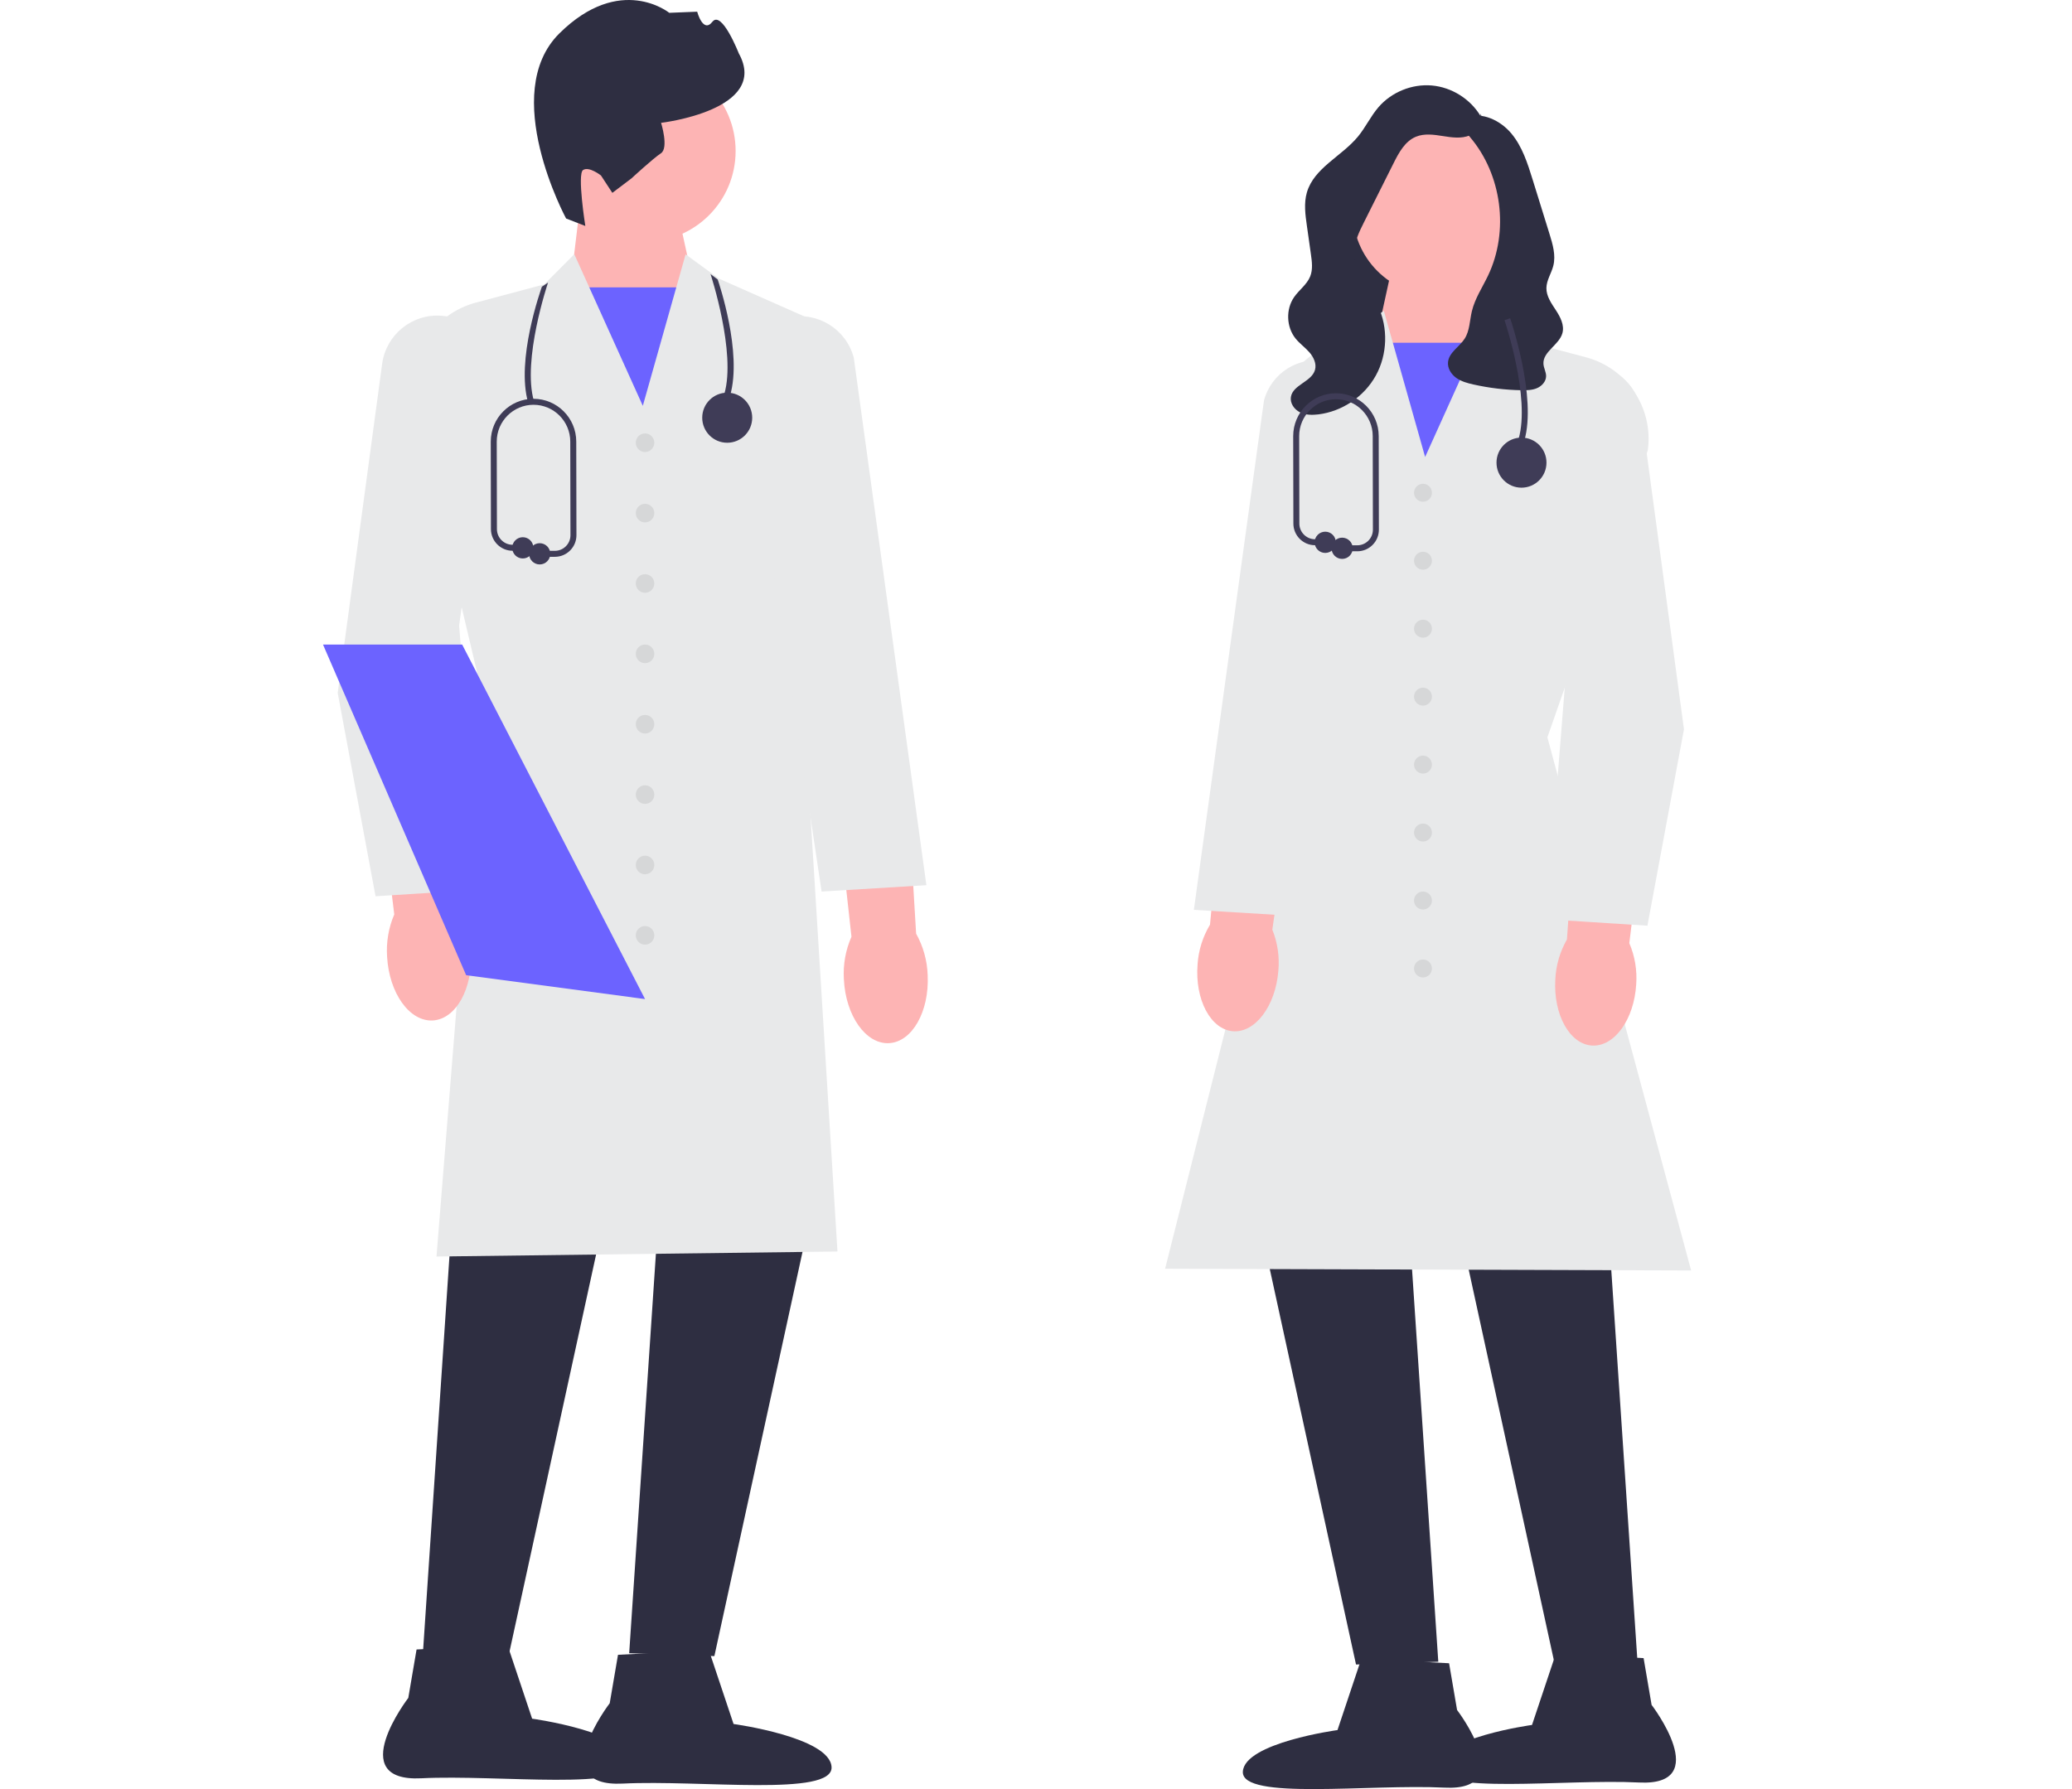 <svg width="176" height="152" viewBox="0 0 176 152" fill="none" xmlns="http://www.w3.org/2000/svg">
<g clip-path="url(#clip0_855_2626)">
<path d="M57.163 16.154L59.068 24.866L55.016 36.994L48.487 23.964L49.393 16.405L57.163 16.154Z" fill="#FDB4B4"/>
<path d="M59.422 24.415H48.149V38.065H59.422V24.415Z" fill="#6C63FF"/>
<path d="M54.786 20.543C59.038 20.543 62.485 17.088 62.485 12.827C62.485 8.566 59.038 5.112 54.786 5.112C50.535 5.112 47.088 8.566 47.088 12.827C47.088 17.088 50.535 20.543 54.786 20.543Z" fill="#FDB4B4"/>
<path d="M48.085 18.564C48.085 18.564 42.346 7.943 47.52 2.832C52.695 -2.279 56.848 1.089 56.848 1.089L59.22 0.993C59.22 0.993 59.715 2.863 60.512 1.851C61.31 0.838 62.751 4.526 62.751 4.526C65.427 9.354 56.153 10.436 56.153 10.436C56.153 10.436 56.822 12.574 56.142 13.021C55.461 13.469 53.642 15.153 53.642 15.153L52.014 16.385L51.047 14.908C51.047 14.908 50.037 14.109 49.526 14.445C49.016 14.78 49.718 19.198 49.718 19.198L48.085 18.564Z" fill="#2E2E41"/>
<path d="M38.849 96.702L35.906 140.703L43.142 140.948L52.708 97.071L38.849 96.702Z" fill="#2E2E41"/>
<path d="M56.387 96.456L53.444 140.457L60.68 140.703L70.246 96.825L56.387 96.456Z" fill="#2E2E41"/>
<path d="M37.077 106.755L40.929 58.832L35.022 33.878C34.512 30.168 36.845 26.658 40.444 25.701L46.225 24.164L48.783 21.6L54.602 34.479L58.237 21.61L61.072 23.676L69.478 27.393L69.474 27.48L68.126 57.625L71.136 106.328L71.002 106.33L37.077 106.755Z" fill="#E8E9EA"/>
<path d="M60.215 140.203L62.31 146.471C62.31 146.471 70.507 147.588 70.635 150.131C70.763 152.674 59.495 151.202 52.897 151.534C46.299 151.866 51.791 144.706 51.791 144.706L52.494 140.592L60.215 140.203Z" fill="#2E2E41"/>
<path d="M43.105 139.751L45.2 146.02C45.2 146.02 53.397 147.136 53.525 149.68C53.652 152.223 42.384 150.751 35.786 151.083C29.189 151.415 34.681 144.255 34.681 144.255L35.384 140.14L43.105 139.751Z" fill="#2E2E41"/>
<path d="M32.882 81.304C32.794 80.068 33.001 78.829 33.489 77.69L31.925 64.835L38.05 64.268L38.977 77.369C39.593 78.443 39.942 79.649 39.998 80.887C40.178 83.982 38.731 86.584 36.766 86.698C34.801 86.813 33.062 84.398 32.882 81.304Z" fill="#FDB4B4"/>
<path d="M71.68 83.191C71.605 81.954 71.826 80.717 72.326 79.584L70.902 66.712L77.033 66.212L77.817 79.323C78.421 80.403 78.758 81.614 78.799 82.852C78.946 85.949 77.471 88.534 75.505 88.627C73.539 88.721 71.826 86.287 71.68 83.191Z" fill="#FDB4B4"/>
<path d="M31.9 76.148L31.879 76.037L28.686 58.872L32.459 30.919C32.795 28.424 35.019 26.626 37.526 26.827C38.836 26.932 40.011 27.555 40.835 28.58C41.659 29.605 42.016 30.888 41.839 32.193L39 53.157L40.787 75.58L31.9 76.148Z" fill="#E8E9EA"/>
<path d="M69.788 75.746L63.37 32.81C63.036 31.551 63.231 30.233 63.922 29.114C64.613 27.994 65.702 27.231 66.989 26.964C69.45 26.454 71.881 27.962 72.523 30.396L78.689 75.206L69.788 75.746Z" fill="#E8E9EA"/>
<path d="M54.791 38.404C55.226 38.404 55.579 38.05 55.579 37.614C55.579 37.178 55.226 36.824 54.791 36.824C54.355 36.824 54.003 37.178 54.003 37.614C54.003 38.05 54.355 38.404 54.791 38.404Z" fill="#D6D7D8"/>
<path d="M54.791 44.383C55.226 44.383 55.579 44.029 55.579 43.593C55.579 43.157 55.226 42.803 54.791 42.803C54.355 42.803 54.003 43.157 54.003 43.593C54.003 44.029 54.355 44.383 54.791 44.383Z" fill="#D6D7D8"/>
<path d="M54.791 50.362C55.226 50.362 55.579 50.008 55.579 49.572C55.579 49.136 55.226 48.782 54.791 48.782C54.355 48.782 54.003 49.136 54.003 49.572C54.003 50.008 54.355 50.362 54.791 50.362Z" fill="#D6D7D8"/>
<path d="M54.791 56.341C55.226 56.341 55.579 55.987 55.579 55.551C55.579 55.115 55.226 54.761 54.791 54.761C54.355 54.761 54.003 55.115 54.003 55.551C54.003 55.987 54.355 56.341 54.791 56.341Z" fill="#D6D7D8"/>
<path d="M54.791 62.32C55.226 62.32 55.579 61.966 55.579 61.53C55.579 61.094 55.226 60.74 54.791 60.74C54.355 60.74 54.003 61.094 54.003 61.53C54.003 61.966 54.355 62.32 54.791 62.32Z" fill="#D6D7D8"/>
<path d="M54.791 68.299C55.226 68.299 55.579 67.945 55.579 67.509C55.579 67.073 55.226 66.719 54.791 66.719C54.355 66.719 54.003 67.073 54.003 67.509C54.003 67.945 54.355 68.299 54.791 68.299Z" fill="#D6D7D8"/>
<path d="M54.791 74.278C55.226 74.278 55.579 73.924 55.579 73.488C55.579 73.052 55.226 72.698 54.791 72.698C54.355 72.698 54.003 73.052 54.003 73.488C54.003 73.924 54.355 74.278 54.791 74.278Z" fill="#D6D7D8"/>
<path d="M54.791 80.257C55.226 80.257 55.579 79.903 55.579 79.467C55.579 79.031 55.226 78.677 54.791 78.677C54.355 78.677 54.003 79.031 54.003 79.467C54.003 79.903 54.355 80.257 54.791 80.257Z" fill="#D6D7D8"/>
<path d="M54.792 84.882L39.882 82.89L39.595 82.852L31.975 65.245L27.437 54.762H39.257L54.792 84.882Z" fill="#6C63FF"/>
<path d="M114.572 18.069L124.051 12.865V27.734H113.088L114.572 18.069Z" fill="#2E2E41"/>
<path d="M126.083 21.384L126.958 28.684L120.653 41.267L116.74 29.555L118.579 21.142L126.083 21.384Z" fill="#FDB4B4"/>
<path d="M127.284 29.12H116.398V42.301H127.284V29.12Z" fill="#6C63FF"/>
<path d="M136.265 98.926L139.107 141.417L132.12 141.654L122.882 99.282L136.265 98.926Z" fill="#2E2E41"/>
<path d="M119.329 98.689L122.171 141.18L115.183 141.417L105.945 99.045L119.329 98.689Z" fill="#2E2E41"/>
<path d="M143.648 107.938L143.481 107.938L98.966 107.792L99.006 107.634L110.451 62.193L107.584 39.261C107.04 34.915 109.362 30.808 113.36 29.04L114.803 28.402L117.545 26.404L121.053 38.825L126.671 26.394L129.145 28.874L134.726 30.358C138.204 31.282 140.458 34.674 139.968 38.247L139.962 38.272L131.439 62.642L143.648 107.938Z" fill="#E8E9EA"/>
<path d="M115.632 140.934L123.088 141.31L123.767 145.283C123.767 145.283 129.071 152.198 122.699 151.877C116.328 151.556 105.447 152.977 105.57 150.522C105.693 148.066 113.609 146.987 113.609 146.987L115.632 140.934Z" fill="#2E2E41"/>
<path d="M132.156 140.499L139.611 140.874L140.29 144.847C140.29 144.847 145.594 151.762 139.223 151.441C132.851 151.12 121.97 152.542 122.093 150.086C122.216 147.63 130.132 146.552 130.132 146.552L132.156 140.499Z" fill="#2E2E41"/>
<path d="M138.983 83.621C138.81 86.609 137.131 88.941 135.233 88.83C133.335 88.719 131.938 86.207 132.112 83.218C132.165 82.023 132.503 80.858 133.098 79.821L133.993 67.169L139.908 67.717L138.398 80.131C138.868 81.23 139.069 82.427 138.983 83.621Z" fill="#FDB4B4"/>
<path d="M108.585 82.484C108.348 85.468 106.62 87.764 104.725 87.613C102.83 87.461 101.487 84.92 101.724 81.935C101.802 80.742 102.165 79.584 102.781 78.56L103.945 65.93L109.847 66.604L108.074 78.983C108.521 80.092 108.696 81.293 108.585 82.484Z" fill="#FDB4B4"/>
<path d="M139.936 78.647L131.345 78.097L131.355 77.968L133.071 56.44L130.33 36.196C130.159 34.935 130.504 33.694 131.3 32.703C132.097 31.712 133.232 31.11 134.498 31.009C136.922 30.817 139.071 32.553 139.397 34.965L143.039 61.959L143.036 61.979L139.936 78.647Z" fill="#E8E9EA"/>
<path d="M110.015 77.822L101.41 77.301L101.429 77.165L107.363 34.038C107.987 31.67 110.337 30.213 112.715 30.706C113.959 30.963 115.011 31.701 115.679 32.784C116.347 33.866 116.536 35.139 116.211 36.369L110.015 77.822Z" fill="#E8E9EA"/>
<path d="M120.871 42.628C121.291 42.628 121.632 42.287 121.632 41.866C121.632 41.445 121.291 41.103 120.871 41.103C120.45 41.103 120.11 41.445 120.11 41.866C120.11 42.287 120.45 42.628 120.871 42.628Z" fill="#D6D7D8"/>
<path d="M120.871 48.402C121.291 48.402 121.632 48.061 121.632 47.639C121.632 47.218 121.291 46.877 120.871 46.877C120.45 46.877 120.11 47.218 120.11 47.639C120.11 48.061 120.45 48.402 120.871 48.402Z" fill="#D6D7D8"/>
<path d="M120.871 54.176C121.291 54.176 121.632 53.834 121.632 53.413C121.632 52.992 121.291 52.651 120.871 52.651C120.45 52.651 120.11 52.992 120.11 53.413C120.11 53.834 120.45 54.176 120.871 54.176Z" fill="#D6D7D8"/>
<path d="M120.871 59.95C121.291 59.95 121.632 59.608 121.632 59.187C121.632 58.766 121.291 58.425 120.871 58.425C120.45 58.425 120.11 58.766 120.11 59.187C120.11 59.608 120.45 59.95 120.871 59.95Z" fill="#D6D7D8"/>
<path d="M120.871 65.724C121.291 65.724 121.632 65.382 121.632 64.961C121.632 64.54 121.291 64.198 120.871 64.198C120.45 64.198 120.11 64.54 120.11 64.961C120.11 65.382 120.45 65.724 120.871 65.724Z" fill="#D6D7D8"/>
<path d="M120.871 71.497C121.291 71.497 121.632 71.156 121.632 70.735C121.632 70.314 121.291 69.972 120.871 69.972C120.45 69.972 120.11 70.314 120.11 70.735C120.11 71.156 120.45 71.497 120.871 71.497Z" fill="#D6D7D8"/>
<path d="M120.871 77.271C121.291 77.271 121.632 76.93 121.632 76.508C121.632 76.087 121.291 75.746 120.871 75.746C120.45 75.746 120.11 76.087 120.11 76.508C120.11 76.93 120.45 77.271 120.871 77.271Z" fill="#D6D7D8"/>
<path d="M120.871 83.045C121.291 83.045 121.632 82.704 121.632 82.282C121.632 81.861 121.291 81.52 120.871 81.52C120.45 81.52 120.11 81.861 120.11 82.282C120.11 82.704 120.45 83.045 120.871 83.045Z" fill="#D6D7D8"/>
<path d="M122.026 25.11C125.956 25.11 129.143 21.916 129.143 17.977C129.143 14.038 125.956 10.844 122.026 10.844C118.095 10.844 114.908 14.038 114.908 17.977C114.908 21.916 118.095 25.11 122.026 25.11Z" fill="#FDB4B4"/>
<path d="M125.756 9.65C126.097 10.345 125.556 11.214 124.84 11.506C124.124 11.798 123.316 11.68 122.552 11.558C121.789 11.437 120.979 11.321 120.265 11.619C119.342 12.004 118.821 12.969 118.373 13.865C117.535 15.537 116.698 17.209 115.86 18.882C115.451 19.699 115.033 20.553 115.025 21.467C115.01 23.145 116.339 24.486 117.053 26.004C117.924 27.851 117.852 30.116 116.866 31.904C115.881 33.693 114.007 34.96 111.983 35.207C111.451 35.272 110.887 35.265 110.408 35.022C109.93 34.78 109.564 34.25 109.653 33.72C109.826 32.683 111.407 32.441 111.698 31.43C111.849 30.903 111.581 30.34 111.219 29.928C110.857 29.516 110.399 29.195 110.054 28.768C109.258 27.786 109.205 26.269 109.931 25.233C110.357 24.624 111.016 24.172 111.292 23.481C111.527 22.893 111.441 22.231 111.352 21.603C111.238 20.797 111.124 19.99 111.01 19.184C110.876 18.243 110.745 17.268 111.008 16.355C111.612 14.262 113.97 13.28 115.352 11.599C115.995 10.818 116.427 9.879 117.086 9.112C118.192 7.825 119.933 7.115 121.622 7.263C123.31 7.41 124.903 8.412 125.77 9.871" fill="#2E2E41"/>
<path d="M124.632 9.782C124.284 9.907 124.155 10.361 124.255 10.717C124.356 11.073 124.618 11.356 124.858 11.638C127.571 14.82 128.202 19.633 126.4 23.41C125.921 24.414 125.282 25.36 125.024 26.442C124.836 27.23 124.846 28.095 124.41 28.776C123.966 29.471 123.086 29.936 122.999 30.756C122.943 31.283 123.263 31.794 123.692 32.102C124.121 32.411 124.645 32.552 125.161 32.667C126.501 32.967 127.871 33.13 129.243 33.154C129.691 33.162 130.153 33.152 130.563 32.974C130.974 32.795 131.324 32.407 131.329 31.959C131.332 31.607 131.13 31.281 131.104 30.93C131.026 29.876 132.441 29.316 132.716 28.297C132.897 27.626 132.54 26.937 132.16 26.356C131.78 25.776 131.346 25.166 131.355 24.472C131.364 23.807 131.78 23.222 131.942 22.577C132.166 21.685 131.891 20.752 131.618 19.875C131.387 19.128 131.155 18.382 130.923 17.635C130.677 16.842 130.43 16.048 130.184 15.255C129.754 13.87 129.302 12.444 128.371 11.333C127.44 10.222 125.897 9.494 124.522 9.947" fill="#2E2E41"/>
<path d="M129.482 37.422L128.994 37.279C130.011 33.787 127.819 27.27 127.797 27.205L128.278 27.04C128.371 27.314 130.543 33.777 129.482 37.422Z" fill="#3F3C57"/>
<path d="M129.238 41.433C130.411 41.433 131.361 40.481 131.361 39.306C131.361 38.131 130.411 37.179 129.238 37.179C128.066 37.179 127.116 38.131 127.116 39.306C127.116 40.481 128.066 41.433 129.238 41.433Z" fill="#3F3C57"/>
<path d="M115.291 46.837H114.004C113.863 46.837 113.75 46.723 113.75 46.582C113.75 46.442 113.863 46.328 114.004 46.328H115.291C115.646 46.328 115.979 46.189 116.23 45.938C116.48 45.686 116.618 45.352 116.617 44.996L116.602 37.05C116.602 35.324 115.201 33.92 113.479 33.92C111.757 33.92 110.355 35.324 110.355 37.05L110.371 44.487C110.372 45.213 110.963 45.808 111.687 45.813L112.57 45.82C112.711 45.821 112.823 45.936 112.822 46.077C112.822 46.217 112.708 46.329 112.568 46.329H112.566L111.683 46.322C110.681 46.315 109.865 45.492 109.863 44.488L109.847 37.05C109.847 35.043 111.476 33.411 113.479 33.411C115.481 33.411 117.11 35.043 117.11 37.05L117.125 44.995C117.126 45.487 116.936 45.949 116.589 46.297C116.243 46.645 115.782 46.837 115.291 46.837Z" fill="#3F3C57"/>
<path d="M112.569 46.977C113.066 46.977 113.469 46.573 113.469 46.075C113.469 45.576 113.066 45.172 112.569 45.172C112.071 45.172 111.668 45.576 111.668 46.075C111.668 46.573 112.071 46.977 112.569 46.977Z" fill="#3F3C57"/>
<path d="M114.004 47.485C114.501 47.485 114.904 47.081 114.904 46.582C114.904 46.084 114.501 45.68 114.004 45.68C113.506 45.68 113.103 46.084 113.103 46.582C113.103 47.081 113.506 47.485 114.004 47.485Z" fill="#3F3C57"/>
<path d="M62.015 33.605L61.527 33.463C62.543 29.97 60.377 23.352 60.355 23.287L60.964 23.747C61.057 24.021 63.076 29.96 62.015 33.605Z" fill="#3F3C57"/>
<path d="M44.867 34.226L45.355 34.083C44.338 30.591 46.53 24.074 46.552 24.008L46.03 24.359C45.937 24.632 43.806 30.58 44.867 34.226Z" fill="#3F3C57"/>
<path d="M61.771 37.616C62.943 37.616 63.894 36.664 63.894 35.489C63.894 34.314 62.943 33.362 61.771 33.362C60.599 33.362 59.648 34.314 59.648 35.489C59.648 36.664 60.599 37.616 61.771 37.616Z" fill="#3F3C57"/>
<path d="M47.13 47.307H45.843C45.702 47.307 45.588 47.193 45.588 47.052C45.588 46.912 45.702 46.798 45.843 46.798H47.13C47.485 46.798 47.818 46.659 48.069 46.408C48.319 46.156 48.456 45.822 48.456 45.466L48.44 37.52C48.44 35.794 47.039 34.39 45.317 34.39C43.595 34.39 42.194 35.794 42.194 37.52L42.21 44.957C42.211 45.683 42.801 46.278 43.525 46.283L44.409 46.29C44.549 46.291 44.662 46.406 44.661 46.547C44.66 46.687 44.547 46.799 44.407 46.799H44.405L43.522 46.793C42.52 46.785 41.703 45.962 41.701 44.958L41.686 37.52C41.686 35.513 43.315 33.881 45.317 33.881C47.319 33.881 48.948 35.513 48.948 37.52L48.964 45.465C48.965 45.957 48.775 46.419 48.428 46.767C48.082 47.115 47.62 47.307 47.13 47.307Z" fill="#3F3C57"/>
<path d="M44.407 47.447C44.904 47.447 45.308 47.043 45.308 46.545C45.308 46.046 44.904 45.642 44.407 45.642C43.91 45.642 43.507 46.046 43.507 46.545C43.507 47.043 43.91 47.447 44.407 47.447Z" fill="#3F3C57"/>
<path d="M45.843 47.955C46.34 47.955 46.743 47.551 46.743 47.052C46.743 46.554 46.34 46.15 45.843 46.15C45.345 46.15 44.942 46.554 44.942 47.052C44.942 47.551 45.345 47.955 45.843 47.955Z" fill="#3F3C57"/>
</g>
<defs>
<clipPath id="clip0_855_2626">
<rect width="176" height="152" fill="white"/>
</clipPath>
</defs>
</svg>
